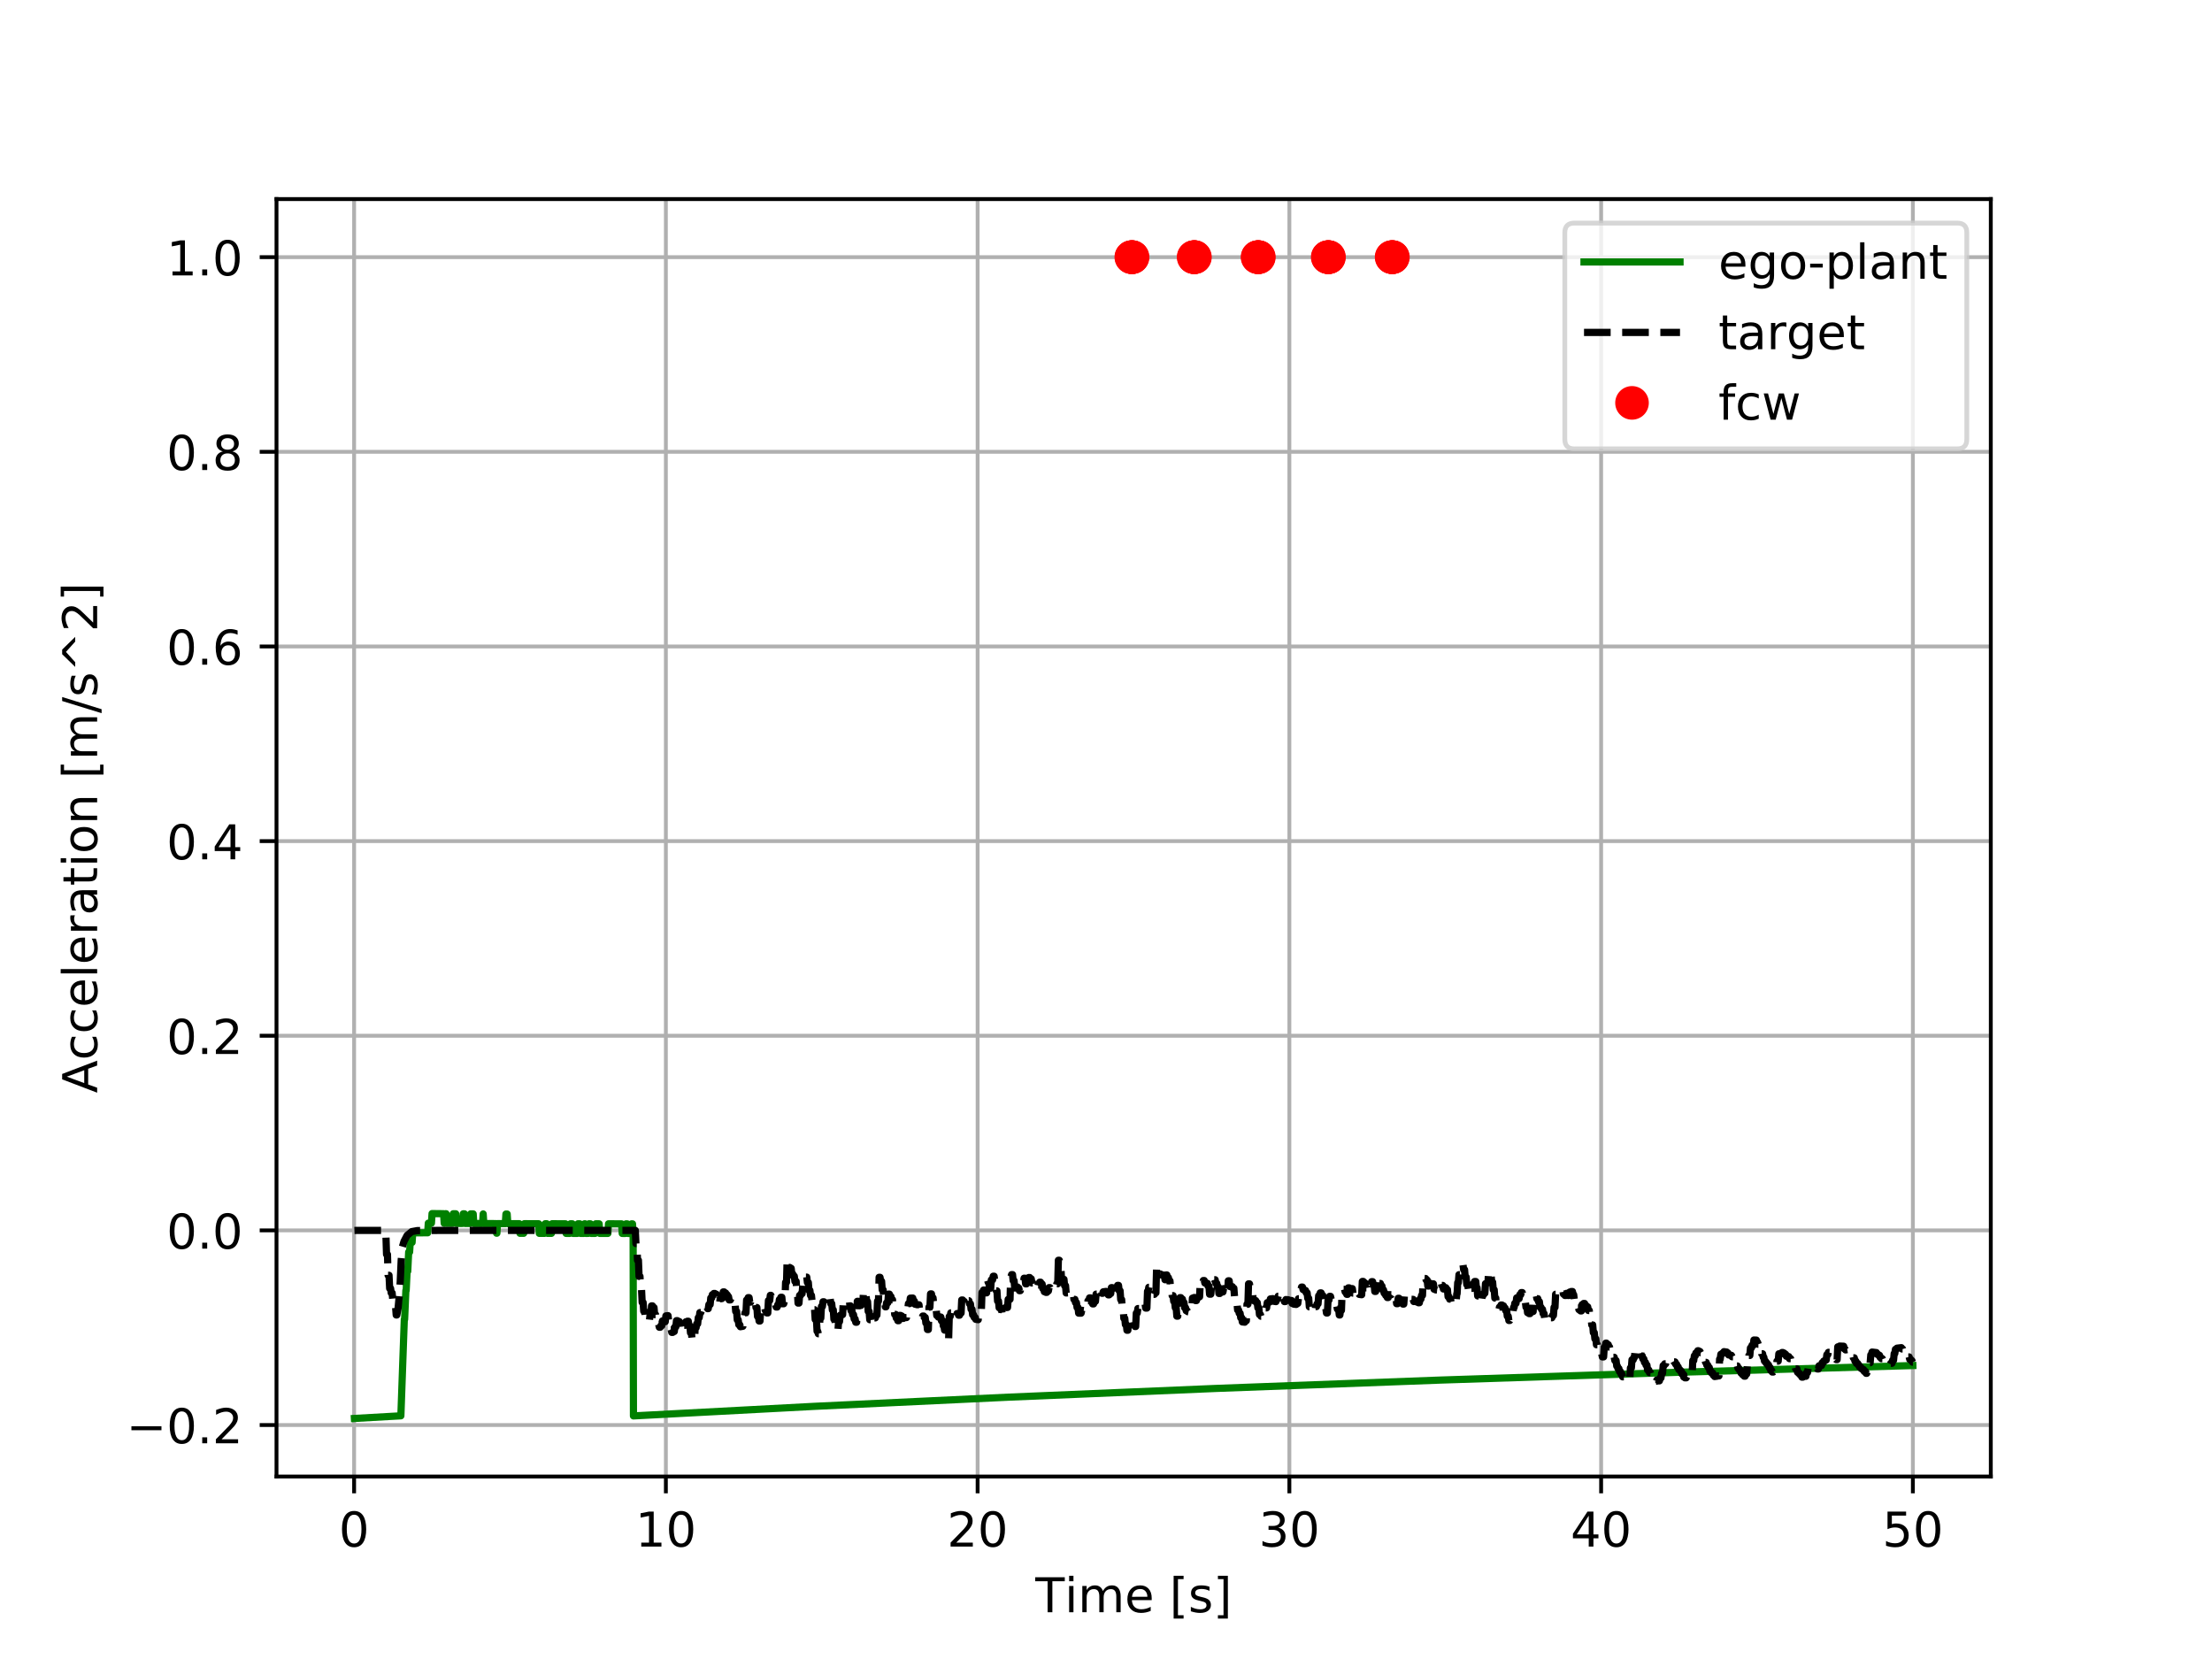 <?xml version="1.0" encoding="utf-8" standalone="no"?>
<!DOCTYPE svg PUBLIC "-//W3C//DTD SVG 1.1//EN"
  "http://www.w3.org/Graphics/SVG/1.1/DTD/svg11.dtd">
<!-- Created with matplotlib (http://matplotlib.org/) -->
<svg height="345.6pt" version="1.1" viewBox="0 0 460.8 345.6" width="460.8pt" xmlns="http://www.w3.org/2000/svg" xmlns:xlink="http://www.w3.org/1999/xlink">
 <defs>
  <style type="text/css">
*{stroke-linecap:butt;stroke-linejoin:round;}
  </style>
 </defs>
 <g id="figure_1">
  <g id="patch_1">
   <path d="M 0 345.6 
L 460.8 345.6 
L 460.8 0 
L 0 0 
z
" style="fill:#ffffff;"/>
  </g>
  <g id="axes_1">
   <g id="patch_2">
    <path d="M 57.6 307.584 
L 414.72 307.584 
L 414.72 41.472 
L 57.6 41.472 
z
" style="fill:#ffffff;"/>
   </g>
   <g id="matplotlib.axis_1">
    <g id="xtick_1">
     <g id="line2d_1">
      <path clip-path="url(#p72000233b5)" d="M 73.768 307.584 
L 73.768 41.472 
" style="fill:none;stroke:#b0b0b0;stroke-linecap:square;stroke-width:0.8;"/>
     </g>
     <g id="line2d_2">
      <defs>
       <path d="M 0 0 
L 0 3.5 
" id="md30ee3996d" style="stroke:#000000;stroke-width:0.8;"/>
      </defs>
      <g>
       <use style="stroke:#000000;stroke-width:0.8;" x="73.768" xlink:href="#md30ee3996d" y="307.584"/>
      </g>
     </g>
     <g id="text_1">
      <!-- 0 -->
      <defs>
       <path d="M 31.781 66.406 
Q 24.172 66.406 20.328 58.906 
Q 16.5 51.422 16.5 36.375 
Q 16.5 21.391 20.328 13.891 
Q 24.172 6.391 31.781 6.391 
Q 39.453 6.391 43.281 13.891 
Q 47.125 21.391 47.125 36.375 
Q 47.125 51.422 43.281 58.906 
Q 39.453 66.406 31.781 66.406 
z
M 31.781 74.219 
Q 44.047 74.219 50.516 64.516 
Q 56.984 54.828 56.984 36.375 
Q 56.984 17.969 50.516 8.266 
Q 44.047 -1.422 31.781 -1.422 
Q 19.531 -1.422 13.062 8.266 
Q 6.594 17.969 6.594 36.375 
Q 6.594 54.828 13.062 64.516 
Q 19.531 74.219 31.781 74.219 
z
" id="DejaVuSans-30"/>
      </defs>
      <g transform="translate(70.587 322.182)scale(0.1 -0.1)">
       <use xlink:href="#DejaVuSans-30"/>
      </g>
     </g>
    </g>
    <g id="xtick_2">
     <g id="line2d_3">
      <path clip-path="url(#p72000233b5)" d="M 138.712 307.584 
L 138.712 41.472 
" style="fill:none;stroke:#b0b0b0;stroke-linecap:square;stroke-width:0.8;"/>
     </g>
     <g id="line2d_4">
      <g>
       <use style="stroke:#000000;stroke-width:0.8;" x="138.712" xlink:href="#md30ee3996d" y="307.584"/>
      </g>
     </g>
     <g id="text_2">
      <!-- 10 -->
      <defs>
       <path d="M 12.406 8.297 
L 28.516 8.297 
L 28.516 63.922 
L 10.984 60.406 
L 10.984 69.391 
L 28.422 72.906 
L 38.281 72.906 
L 38.281 8.297 
L 54.391 8.297 
L 54.391 0 
L 12.406 0 
z
" id="DejaVuSans-31"/>
      </defs>
      <g transform="translate(132.349 322.182)scale(0.1 -0.1)">
       <use xlink:href="#DejaVuSans-31"/>
       <use x="63.623" xlink:href="#DejaVuSans-30"/>
      </g>
     </g>
    </g>
    <g id="xtick_3">
     <g id="line2d_5">
      <path clip-path="url(#p72000233b5)" d="M 203.656 307.584 
L 203.656 41.472 
" style="fill:none;stroke:#b0b0b0;stroke-linecap:square;stroke-width:0.8;"/>
     </g>
     <g id="line2d_6">
      <g>
       <use style="stroke:#000000;stroke-width:0.8;" x="203.656" xlink:href="#md30ee3996d" y="307.584"/>
      </g>
     </g>
     <g id="text_3">
      <!-- 20 -->
      <defs>
       <path d="M 19.188 8.297 
L 53.609 8.297 
L 53.609 0 
L 7.328 0 
L 7.328 8.297 
Q 12.938 14.109 22.625 23.891 
Q 32.328 33.688 34.812 36.531 
Q 39.547 41.844 41.422 45.531 
Q 43.312 49.219 43.312 52.781 
Q 43.312 58.594 39.234 62.25 
Q 35.156 65.922 28.609 65.922 
Q 23.969 65.922 18.812 64.312 
Q 13.672 62.703 7.812 59.422 
L 7.812 69.391 
Q 13.766 71.781 18.938 73 
Q 24.125 74.219 28.422 74.219 
Q 39.75 74.219 46.484 68.547 
Q 53.219 62.891 53.219 53.422 
Q 53.219 48.922 51.531 44.891 
Q 49.859 40.875 45.406 35.406 
Q 44.188 33.984 37.641 27.219 
Q 31.109 20.453 19.188 8.297 
z
" id="DejaVuSans-32"/>
      </defs>
      <g transform="translate(197.293 322.182)scale(0.1 -0.1)">
       <use xlink:href="#DejaVuSans-32"/>
       <use x="63.623" xlink:href="#DejaVuSans-30"/>
      </g>
     </g>
    </g>
    <g id="xtick_4">
     <g id="line2d_7">
      <path clip-path="url(#p72000233b5)" d="M 268.599 307.584 
L 268.599 41.472 
" style="fill:none;stroke:#b0b0b0;stroke-linecap:square;stroke-width:0.8;"/>
     </g>
     <g id="line2d_8">
      <g>
       <use style="stroke:#000000;stroke-width:0.8;" x="268.599" xlink:href="#md30ee3996d" y="307.584"/>
      </g>
     </g>
     <g id="text_4">
      <!-- 30 -->
      <defs>
       <path d="M 40.578 39.312 
Q 47.656 37.797 51.625 33 
Q 55.609 28.219 55.609 21.188 
Q 55.609 10.406 48.188 4.484 
Q 40.766 -1.422 27.094 -1.422 
Q 22.516 -1.422 17.656 -0.516 
Q 12.797 0.391 7.625 2.203 
L 7.625 11.719 
Q 11.719 9.328 16.594 8.109 
Q 21.484 6.891 26.812 6.891 
Q 36.078 6.891 40.938 10.547 
Q 45.797 14.203 45.797 21.188 
Q 45.797 27.641 41.281 31.266 
Q 36.766 34.906 28.719 34.906 
L 20.219 34.906 
L 20.219 43.016 
L 29.109 43.016 
Q 36.375 43.016 40.234 45.922 
Q 44.094 48.828 44.094 54.297 
Q 44.094 59.906 40.109 62.906 
Q 36.141 65.922 28.719 65.922 
Q 24.656 65.922 20.016 65.031 
Q 15.375 64.156 9.812 62.312 
L 9.812 71.094 
Q 15.438 72.656 20.344 73.438 
Q 25.25 74.219 29.594 74.219 
Q 40.828 74.219 47.359 69.109 
Q 53.906 64.016 53.906 55.328 
Q 53.906 49.266 50.438 45.094 
Q 46.969 40.922 40.578 39.312 
z
" id="DejaVuSans-33"/>
      </defs>
      <g transform="translate(262.237 322.182)scale(0.1 -0.1)">
       <use xlink:href="#DejaVuSans-33"/>
       <use x="63.623" xlink:href="#DejaVuSans-30"/>
      </g>
     </g>
    </g>
    <g id="xtick_5">
     <g id="line2d_9">
      <path clip-path="url(#p72000233b5)" d="M 333.543 307.584 
L 333.543 41.472 
" style="fill:none;stroke:#b0b0b0;stroke-linecap:square;stroke-width:0.8;"/>
     </g>
     <g id="line2d_10">
      <g>
       <use style="stroke:#000000;stroke-width:0.8;" x="333.543" xlink:href="#md30ee3996d" y="307.584"/>
      </g>
     </g>
     <g id="text_5">
      <!-- 40 -->
      <defs>
       <path d="M 37.797 64.312 
L 12.891 25.391 
L 37.797 25.391 
z
M 35.203 72.906 
L 47.609 72.906 
L 47.609 25.391 
L 58.016 25.391 
L 58.016 17.188 
L 47.609 17.188 
L 47.609 0 
L 37.797 0 
L 37.797 17.188 
L 4.891 17.188 
L 4.891 26.703 
z
" id="DejaVuSans-34"/>
      </defs>
      <g transform="translate(327.181 322.182)scale(0.1 -0.1)">
       <use xlink:href="#DejaVuSans-34"/>
       <use x="63.623" xlink:href="#DejaVuSans-30"/>
      </g>
     </g>
    </g>
    <g id="xtick_6">
     <g id="line2d_11">
      <path clip-path="url(#p72000233b5)" d="M 398.487 307.584 
L 398.487 41.472 
" style="fill:none;stroke:#b0b0b0;stroke-linecap:square;stroke-width:0.8;"/>
     </g>
     <g id="line2d_12">
      <g>
       <use style="stroke:#000000;stroke-width:0.8;" x="398.487" xlink:href="#md30ee3996d" y="307.584"/>
      </g>
     </g>
     <g id="text_6">
      <!-- 50 -->
      <defs>
       <path d="M 10.797 72.906 
L 49.516 72.906 
L 49.516 64.594 
L 19.828 64.594 
L 19.828 46.734 
Q 21.969 47.469 24.109 47.828 
Q 26.266 48.188 28.422 48.188 
Q 40.625 48.188 47.75 41.5 
Q 54.891 34.812 54.891 23.391 
Q 54.891 11.625 47.562 5.094 
Q 40.234 -1.422 26.906 -1.422 
Q 22.312 -1.422 17.547 -0.641 
Q 12.797 0.141 7.719 1.703 
L 7.719 11.625 
Q 12.109 9.234 16.797 8.062 
Q 21.484 6.891 26.703 6.891 
Q 35.156 6.891 40.078 11.328 
Q 45.016 15.766 45.016 23.391 
Q 45.016 31 40.078 35.438 
Q 35.156 39.891 26.703 39.891 
Q 22.75 39.891 18.812 39.016 
Q 14.891 38.141 10.797 36.281 
z
" id="DejaVuSans-35"/>
      </defs>
      <g transform="translate(392.125 322.182)scale(0.1 -0.1)">
       <use xlink:href="#DejaVuSans-35"/>
       <use x="63.623" xlink:href="#DejaVuSans-30"/>
      </g>
     </g>
    </g>
    <g id="text_7">
     <!-- Time [s] -->
     <defs>
      <path d="M -0.297 72.906 
L 61.375 72.906 
L 61.375 64.594 
L 35.5 64.594 
L 35.5 0 
L 25.594 0 
L 25.594 64.594 
L -0.297 64.594 
z
" id="DejaVuSans-54"/>
      <path d="M 9.422 54.688 
L 18.406 54.688 
L 18.406 0 
L 9.422 0 
z
M 9.422 75.984 
L 18.406 75.984 
L 18.406 64.594 
L 9.422 64.594 
z
" id="DejaVuSans-69"/>
      <path d="M 52 44.188 
Q 55.375 50.25 60.062 53.125 
Q 64.75 56 71.094 56 
Q 79.641 56 84.281 50.016 
Q 88.922 44.047 88.922 33.016 
L 88.922 0 
L 79.891 0 
L 79.891 32.719 
Q 79.891 40.578 77.094 44.375 
Q 74.312 48.188 68.609 48.188 
Q 61.625 48.188 57.562 43.547 
Q 53.516 38.922 53.516 30.906 
L 53.516 0 
L 44.484 0 
L 44.484 32.719 
Q 44.484 40.625 41.703 44.406 
Q 38.922 48.188 33.109 48.188 
Q 26.219 48.188 22.156 43.531 
Q 18.109 38.875 18.109 30.906 
L 18.109 0 
L 9.078 0 
L 9.078 54.688 
L 18.109 54.688 
L 18.109 46.188 
Q 21.188 51.219 25.484 53.609 
Q 29.781 56 35.688 56 
Q 41.656 56 45.828 52.969 
Q 50 49.953 52 44.188 
z
" id="DejaVuSans-6d"/>
      <path d="M 56.203 29.594 
L 56.203 25.203 
L 14.891 25.203 
Q 15.484 15.922 20.484 11.062 
Q 25.484 6.203 34.422 6.203 
Q 39.594 6.203 44.453 7.469 
Q 49.312 8.734 54.109 11.281 
L 54.109 2.781 
Q 49.266 0.734 44.188 -0.344 
Q 39.109 -1.422 33.891 -1.422 
Q 20.797 -1.422 13.156 6.188 
Q 5.516 13.812 5.516 26.812 
Q 5.516 40.234 12.766 48.109 
Q 20.016 56 32.328 56 
Q 43.359 56 49.781 48.891 
Q 56.203 41.797 56.203 29.594 
z
M 47.219 32.234 
Q 47.125 39.594 43.094 43.984 
Q 39.062 48.391 32.422 48.391 
Q 24.906 48.391 20.391 44.141 
Q 15.875 39.891 15.188 32.172 
z
" id="DejaVuSans-65"/>
      <path id="DejaVuSans-20"/>
      <path d="M 8.594 75.984 
L 29.297 75.984 
L 29.297 69 
L 17.578 69 
L 17.578 -6.203 
L 29.297 -6.203 
L 29.297 -13.188 
L 8.594 -13.188 
z
" id="DejaVuSans-5b"/>
      <path d="M 44.281 53.078 
L 44.281 44.578 
Q 40.484 46.531 36.375 47.5 
Q 32.281 48.484 27.875 48.484 
Q 21.188 48.484 17.844 46.438 
Q 14.5 44.391 14.5 40.281 
Q 14.5 37.156 16.891 35.375 
Q 19.281 33.594 26.516 31.984 
L 29.594 31.297 
Q 39.156 29.25 43.188 25.516 
Q 47.219 21.781 47.219 15.094 
Q 47.219 7.469 41.188 3.016 
Q 35.156 -1.422 24.609 -1.422 
Q 20.219 -1.422 15.453 -0.562 
Q 10.688 0.297 5.422 2 
L 5.422 11.281 
Q 10.406 8.688 15.234 7.391 
Q 20.062 6.109 24.812 6.109 
Q 31.156 6.109 34.562 8.281 
Q 37.984 10.453 37.984 14.406 
Q 37.984 18.062 35.516 20.016 
Q 33.062 21.969 24.703 23.781 
L 21.578 24.516 
Q 13.234 26.266 9.516 29.906 
Q 5.812 33.547 5.812 39.891 
Q 5.812 47.609 11.281 51.797 
Q 16.75 56 26.812 56 
Q 31.781 56 36.172 55.266 
Q 40.578 54.547 44.281 53.078 
z
" id="DejaVuSans-73"/>
      <path d="M 30.422 75.984 
L 30.422 -13.188 
L 9.719 -13.188 
L 9.719 -6.203 
L 21.391 -6.203 
L 21.391 69 
L 9.719 69 
L 9.719 75.984 
z
" id="DejaVuSans-5d"/>
     </defs>
     <g transform="translate(215.677 335.861)scale(0.1 -0.1)">
      <use xlink:href="#DejaVuSans-54"/>
      <use x="61.037" xlink:href="#DejaVuSans-69"/>
      <use x="88.82" xlink:href="#DejaVuSans-6d"/>
      <use x="186.232" xlink:href="#DejaVuSans-65"/>
      <use x="247.756" xlink:href="#DejaVuSans-20"/>
      <use x="279.543" xlink:href="#DejaVuSans-5b"/>
      <use x="318.557" xlink:href="#DejaVuSans-73"/>
      <use x="370.656" xlink:href="#DejaVuSans-5d"/>
     </g>
    </g>
   </g>
   <g id="matplotlib.axis_2">
    <g id="ytick_1">
     <g id="line2d_13">
      <path clip-path="url(#p72000233b5)" d="M 57.6 296.863 
L 414.72 296.863 
" style="fill:none;stroke:#b0b0b0;stroke-linecap:square;stroke-width:0.8;"/>
     </g>
     <g id="line2d_14">
      <defs>
       <path d="M 0 0 
L -3.5 0 
" id="mf29bec5906" style="stroke:#000000;stroke-width:0.8;"/>
      </defs>
      <g>
       <use style="stroke:#000000;stroke-width:0.8;" x="57.6" xlink:href="#mf29bec5906" y="296.863"/>
      </g>
     </g>
     <g id="text_8">
      <!-- −0.2 -->
      <defs>
       <path d="M 10.594 35.5 
L 73.188 35.5 
L 73.188 27.203 
L 10.594 27.203 
z
" id="DejaVuSans-2212"/>
       <path d="M 10.688 12.406 
L 21 12.406 
L 21 0 
L 10.688 0 
z
" id="DejaVuSans-2e"/>
      </defs>
      <g transform="translate(26.317 300.662)scale(0.1 -0.1)">
       <use xlink:href="#DejaVuSans-2212"/>
       <use x="83.789" xlink:href="#DejaVuSans-30"/>
       <use x="147.412" xlink:href="#DejaVuSans-2e"/>
       <use x="179.199" xlink:href="#DejaVuSans-32"/>
      </g>
     </g>
    </g>
    <g id="ytick_2">
     <g id="line2d_15">
      <path clip-path="url(#p72000233b5)" d="M 57.6 256.314 
L 414.72 256.314 
" style="fill:none;stroke:#b0b0b0;stroke-linecap:square;stroke-width:0.8;"/>
     </g>
     <g id="line2d_16">
      <g>
       <use style="stroke:#000000;stroke-width:0.8;" x="57.6" xlink:href="#mf29bec5906" y="256.314"/>
      </g>
     </g>
     <g id="text_9">
      <!-- 0.0 -->
      <g transform="translate(34.697 260.113)scale(0.1 -0.1)">
       <use xlink:href="#DejaVuSans-30"/>
       <use x="63.623" xlink:href="#DejaVuSans-2e"/>
       <use x="95.41" xlink:href="#DejaVuSans-30"/>
      </g>
     </g>
    </g>
    <g id="ytick_3">
     <g id="line2d_17">
      <path clip-path="url(#p72000233b5)" d="M 57.6 215.765 
L 414.72 215.765 
" style="fill:none;stroke:#b0b0b0;stroke-linecap:square;stroke-width:0.8;"/>
     </g>
     <g id="line2d_18">
      <g>
       <use style="stroke:#000000;stroke-width:0.8;" x="57.6" xlink:href="#mf29bec5906" y="215.765"/>
      </g>
     </g>
     <g id="text_10">
      <!-- 0.2 -->
      <g transform="translate(34.697 219.564)scale(0.1 -0.1)">
       <use xlink:href="#DejaVuSans-30"/>
       <use x="63.623" xlink:href="#DejaVuSans-2e"/>
       <use x="95.41" xlink:href="#DejaVuSans-32"/>
      </g>
     </g>
    </g>
    <g id="ytick_4">
     <g id="line2d_19">
      <path clip-path="url(#p72000233b5)" d="M 57.6 175.216 
L 414.72 175.216 
" style="fill:none;stroke:#b0b0b0;stroke-linecap:square;stroke-width:0.8;"/>
     </g>
     <g id="line2d_20">
      <g>
       <use style="stroke:#000000;stroke-width:0.8;" x="57.6" xlink:href="#mf29bec5906" y="175.216"/>
      </g>
     </g>
     <g id="text_11">
      <!-- 0.4 -->
      <g transform="translate(34.697 179.015)scale(0.1 -0.1)">
       <use xlink:href="#DejaVuSans-30"/>
       <use x="63.623" xlink:href="#DejaVuSans-2e"/>
       <use x="95.41" xlink:href="#DejaVuSans-34"/>
      </g>
     </g>
    </g>
    <g id="ytick_5">
     <g id="line2d_21">
      <path clip-path="url(#p72000233b5)" d="M 57.6 134.666 
L 414.72 134.666 
" style="fill:none;stroke:#b0b0b0;stroke-linecap:square;stroke-width:0.8;"/>
     </g>
     <g id="line2d_22">
      <g>
       <use style="stroke:#000000;stroke-width:0.8;" x="57.6" xlink:href="#mf29bec5906" y="134.666"/>
      </g>
     </g>
     <g id="text_12">
      <!-- 0.6 -->
      <defs>
       <path d="M 33.016 40.375 
Q 26.375 40.375 22.484 35.828 
Q 18.609 31.297 18.609 23.391 
Q 18.609 15.531 22.484 10.953 
Q 26.375 6.391 33.016 6.391 
Q 39.656 6.391 43.531 10.953 
Q 47.406 15.531 47.406 23.391 
Q 47.406 31.297 43.531 35.828 
Q 39.656 40.375 33.016 40.375 
z
M 52.594 71.297 
L 52.594 62.312 
Q 48.875 64.062 45.094 64.984 
Q 41.312 65.922 37.594 65.922 
Q 27.828 65.922 22.672 59.328 
Q 17.531 52.734 16.797 39.406 
Q 19.672 43.656 24.016 45.922 
Q 28.375 48.188 33.594 48.188 
Q 44.578 48.188 50.953 41.516 
Q 57.328 34.859 57.328 23.391 
Q 57.328 12.156 50.688 5.359 
Q 44.047 -1.422 33.016 -1.422 
Q 20.359 -1.422 13.672 8.266 
Q 6.984 17.969 6.984 36.375 
Q 6.984 53.656 15.188 63.938 
Q 23.391 74.219 37.203 74.219 
Q 40.922 74.219 44.703 73.484 
Q 48.484 72.75 52.594 71.297 
z
" id="DejaVuSans-36"/>
      </defs>
      <g transform="translate(34.697 138.466)scale(0.1 -0.1)">
       <use xlink:href="#DejaVuSans-30"/>
       <use x="63.623" xlink:href="#DejaVuSans-2e"/>
       <use x="95.41" xlink:href="#DejaVuSans-36"/>
      </g>
     </g>
    </g>
    <g id="ytick_6">
     <g id="line2d_23">
      <path clip-path="url(#p72000233b5)" d="M 57.6 94.117 
L 414.72 94.117 
" style="fill:none;stroke:#b0b0b0;stroke-linecap:square;stroke-width:0.8;"/>
     </g>
     <g id="line2d_24">
      <g>
       <use style="stroke:#000000;stroke-width:0.8;" x="57.6" xlink:href="#mf29bec5906" y="94.117"/>
      </g>
     </g>
     <g id="text_13">
      <!-- 0.8 -->
      <defs>
       <path d="M 31.781 34.625 
Q 24.75 34.625 20.719 30.859 
Q 16.703 27.094 16.703 20.516 
Q 16.703 13.922 20.719 10.156 
Q 24.75 6.391 31.781 6.391 
Q 38.812 6.391 42.859 10.172 
Q 46.922 13.969 46.922 20.516 
Q 46.922 27.094 42.891 30.859 
Q 38.875 34.625 31.781 34.625 
z
M 21.922 38.812 
Q 15.578 40.375 12.031 44.719 
Q 8.5 49.078 8.5 55.328 
Q 8.5 64.062 14.719 69.141 
Q 20.953 74.219 31.781 74.219 
Q 42.672 74.219 48.875 69.141 
Q 55.078 64.062 55.078 55.328 
Q 55.078 49.078 51.531 44.719 
Q 48 40.375 41.703 38.812 
Q 48.828 37.156 52.797 32.312 
Q 56.781 27.484 56.781 20.516 
Q 56.781 9.906 50.312 4.234 
Q 43.844 -1.422 31.781 -1.422 
Q 19.734 -1.422 13.25 4.234 
Q 6.781 9.906 6.781 20.516 
Q 6.781 27.484 10.781 32.312 
Q 14.797 37.156 21.922 38.812 
z
M 18.312 54.391 
Q 18.312 48.734 21.844 45.562 
Q 25.391 42.391 31.781 42.391 
Q 38.141 42.391 41.719 45.562 
Q 45.312 48.734 45.312 54.391 
Q 45.312 60.062 41.719 63.234 
Q 38.141 66.406 31.781 66.406 
Q 25.391 66.406 21.844 63.234 
Q 18.312 60.062 18.312 54.391 
z
" id="DejaVuSans-38"/>
      </defs>
      <g transform="translate(34.697 97.916)scale(0.1 -0.1)">
       <use xlink:href="#DejaVuSans-30"/>
       <use x="63.623" xlink:href="#DejaVuSans-2e"/>
       <use x="95.41" xlink:href="#DejaVuSans-38"/>
      </g>
     </g>
    </g>
    <g id="ytick_7">
     <g id="line2d_25">
      <path clip-path="url(#p72000233b5)" d="M 57.6 53.568 
L 414.72 53.568 
" style="fill:none;stroke:#b0b0b0;stroke-linecap:square;stroke-width:0.8;"/>
     </g>
     <g id="line2d_26">
      <g>
       <use style="stroke:#000000;stroke-width:0.8;" x="57.6" xlink:href="#mf29bec5906" y="53.568"/>
      </g>
     </g>
     <g id="text_14">
      <!-- 1.0 -->
      <g transform="translate(34.697 57.367)scale(0.1 -0.1)">
       <use xlink:href="#DejaVuSans-31"/>
       <use x="63.623" xlink:href="#DejaVuSans-2e"/>
       <use x="95.41" xlink:href="#DejaVuSans-30"/>
      </g>
     </g>
    </g>
    <g id="text_15">
     <!-- Acceleration [m/s^2] -->
     <defs>
      <path d="M 34.188 63.188 
L 20.797 26.906 
L 47.609 26.906 
z
M 28.609 72.906 
L 39.797 72.906 
L 67.578 0 
L 57.328 0 
L 50.688 18.703 
L 17.828 18.703 
L 11.188 0 
L 0.781 0 
z
" id="DejaVuSans-41"/>
      <path d="M 48.781 52.594 
L 48.781 44.188 
Q 44.969 46.297 41.141 47.344 
Q 37.312 48.391 33.406 48.391 
Q 24.656 48.391 19.812 42.844 
Q 14.984 37.312 14.984 27.297 
Q 14.984 17.281 19.812 11.734 
Q 24.656 6.203 33.406 6.203 
Q 37.312 6.203 41.141 7.25 
Q 44.969 8.297 48.781 10.406 
L 48.781 2.094 
Q 45.016 0.344 40.984 -0.531 
Q 36.969 -1.422 32.422 -1.422 
Q 20.062 -1.422 12.781 6.344 
Q 5.516 14.109 5.516 27.297 
Q 5.516 40.672 12.859 48.328 
Q 20.219 56 33.016 56 
Q 37.156 56 41.109 55.141 
Q 45.062 54.297 48.781 52.594 
z
" id="DejaVuSans-63"/>
      <path d="M 9.422 75.984 
L 18.406 75.984 
L 18.406 0 
L 9.422 0 
z
" id="DejaVuSans-6c"/>
      <path d="M 41.109 46.297 
Q 39.594 47.172 37.812 47.578 
Q 36.031 48 33.891 48 
Q 26.266 48 22.188 43.047 
Q 18.109 38.094 18.109 28.812 
L 18.109 0 
L 9.078 0 
L 9.078 54.688 
L 18.109 54.688 
L 18.109 46.188 
Q 20.953 51.172 25.484 53.578 
Q 30.031 56 36.531 56 
Q 37.453 56 38.578 55.875 
Q 39.703 55.766 41.062 55.516 
z
" id="DejaVuSans-72"/>
      <path d="M 34.281 27.484 
Q 23.391 27.484 19.188 25 
Q 14.984 22.516 14.984 16.5 
Q 14.984 11.719 18.141 8.906 
Q 21.297 6.109 26.703 6.109 
Q 34.188 6.109 38.703 11.406 
Q 43.219 16.703 43.219 25.484 
L 43.219 27.484 
z
M 52.203 31.203 
L 52.203 0 
L 43.219 0 
L 43.219 8.297 
Q 40.141 3.328 35.547 0.953 
Q 30.953 -1.422 24.312 -1.422 
Q 15.922 -1.422 10.953 3.297 
Q 6 8.016 6 15.922 
Q 6 25.141 12.172 29.828 
Q 18.359 34.516 30.609 34.516 
L 43.219 34.516 
L 43.219 35.406 
Q 43.219 41.609 39.141 45 
Q 35.062 48.391 27.688 48.391 
Q 23 48.391 18.547 47.266 
Q 14.109 46.141 10.016 43.891 
L 10.016 52.203 
Q 14.938 54.109 19.578 55.047 
Q 24.219 56 28.609 56 
Q 40.484 56 46.344 49.844 
Q 52.203 43.703 52.203 31.203 
z
" id="DejaVuSans-61"/>
      <path d="M 18.312 70.219 
L 18.312 54.688 
L 36.812 54.688 
L 36.812 47.703 
L 18.312 47.703 
L 18.312 18.016 
Q 18.312 11.328 20.141 9.422 
Q 21.969 7.516 27.594 7.516 
L 36.812 7.516 
L 36.812 0 
L 27.594 0 
Q 17.188 0 13.234 3.875 
Q 9.281 7.766 9.281 18.016 
L 9.281 47.703 
L 2.688 47.703 
L 2.688 54.688 
L 9.281 54.688 
L 9.281 70.219 
z
" id="DejaVuSans-74"/>
      <path d="M 30.609 48.391 
Q 23.391 48.391 19.188 42.75 
Q 14.984 37.109 14.984 27.297 
Q 14.984 17.484 19.156 11.844 
Q 23.344 6.203 30.609 6.203 
Q 37.797 6.203 41.984 11.859 
Q 46.188 17.531 46.188 27.297 
Q 46.188 37.016 41.984 42.703 
Q 37.797 48.391 30.609 48.391 
z
M 30.609 56 
Q 42.328 56 49.016 48.375 
Q 55.719 40.766 55.719 27.297 
Q 55.719 13.875 49.016 6.219 
Q 42.328 -1.422 30.609 -1.422 
Q 18.844 -1.422 12.172 6.219 
Q 5.516 13.875 5.516 27.297 
Q 5.516 40.766 12.172 48.375 
Q 18.844 56 30.609 56 
z
" id="DejaVuSans-6f"/>
      <path d="M 54.891 33.016 
L 54.891 0 
L 45.906 0 
L 45.906 32.719 
Q 45.906 40.484 42.875 44.328 
Q 39.844 48.188 33.797 48.188 
Q 26.516 48.188 22.312 43.547 
Q 18.109 38.922 18.109 30.906 
L 18.109 0 
L 9.078 0 
L 9.078 54.688 
L 18.109 54.688 
L 18.109 46.188 
Q 21.344 51.125 25.703 53.562 
Q 30.078 56 35.797 56 
Q 45.219 56 50.047 50.172 
Q 54.891 44.344 54.891 33.016 
z
" id="DejaVuSans-6e"/>
      <path d="M 25.391 72.906 
L 33.688 72.906 
L 8.297 -9.281 
L 0 -9.281 
z
" id="DejaVuSans-2f"/>
      <path d="M 46.688 72.906 
L 73.188 45.703 
L 63.375 45.703 
L 41.891 64.984 
L 20.406 45.703 
L 10.594 45.703 
L 37.109 72.906 
z
" id="DejaVuSans-5e"/>
     </defs>
     <g transform="translate(20.238 227.706)rotate(-90)scale(0.1 -0.1)">
      <use xlink:href="#DejaVuSans-41"/>
      <use x="68.393" xlink:href="#DejaVuSans-63"/>
      <use x="123.373" xlink:href="#DejaVuSans-63"/>
      <use x="178.354" xlink:href="#DejaVuSans-65"/>
      <use x="239.877" xlink:href="#DejaVuSans-6c"/>
      <use x="267.66" xlink:href="#DejaVuSans-65"/>
      <use x="329.184" xlink:href="#DejaVuSans-72"/>
      <use x="370.297" xlink:href="#DejaVuSans-61"/>
      <use x="431.576" xlink:href="#DejaVuSans-74"/>
      <use x="470.785" xlink:href="#DejaVuSans-69"/>
      <use x="498.568" xlink:href="#DejaVuSans-6f"/>
      <use x="559.75" xlink:href="#DejaVuSans-6e"/>
      <use x="623.129" xlink:href="#DejaVuSans-20"/>
      <use x="654.916" xlink:href="#DejaVuSans-5b"/>
      <use x="693.93" xlink:href="#DejaVuSans-6d"/>
      <use x="791.342" xlink:href="#DejaVuSans-2f"/>
      <use x="825.033" xlink:href="#DejaVuSans-73"/>
      <use x="877.133" xlink:href="#DejaVuSans-5e"/>
      <use x="960.922" xlink:href="#DejaVuSans-32"/>
      <use x="1024.545" xlink:href="#DejaVuSans-5d"/>
     </g>
    </g>
   </g>
   <g id="line2d_27">
    <path clip-path="url(#p72000233b5)" d="M 73.833 295.488 
L 83.509 294.941 
L 84.224 274.856 
L 84.289 274.854 
L 84.548 268.842 
L 84.613 268.84 
L 84.808 264.833 
L 84.938 264.831 
L 85.133 260.825 
L 85.328 260.822 
L 85.458 258.82 
L 85.847 258.817 
L 85.977 256.815 
L 89.095 256.811 
L 89.224 254.81 
L 89.874 254.813 
L 90.004 252.812 
L 92.407 252.838 
L 92.537 254.84 
L 92.666 254.84 
L 92.796 252.841 
L 92.926 252.842 
L 93.056 254.843 
L 94.29 254.849 
L 94.42 252.85 
L 94.939 252.855 
L 95.069 254.856 
L 96.368 254.862 
L 96.498 252.863 
L 96.758 252.866 
L 96.888 254.866 
L 97.927 254.871 
L 98.057 252.872 
L 98.576 252.878 
L 98.706 254.878 
L 100.525 254.886 
L 100.655 252.887 
L 100.784 254.888 
L 103.317 254.899 
L 103.447 256.898 
L 103.512 256.898 
L 103.642 254.899 
L 105.266 254.906 
L 105.395 252.908 
L 105.655 252.91 
L 105.785 254.91 
L 108.188 254.92 
L 108.318 256.919 
L 109.097 256.917 
L 109.227 254.919 
L 112.215 254.931 
L 112.344 256.93 
L 113.449 256.928 
L 113.578 254.93 
L 113.903 254.931 
L 114.033 256.929 
L 114.877 256.928 
L 115.007 254.93 
L 117.8 254.941 
L 117.93 256.939 
L 118.709 256.938 
L 118.839 254.94 
L 119.229 254.942 
L 119.358 256.94 
L 120.268 256.938 
L 120.398 254.94 
L 120.787 254.942 
L 120.917 256.94 
L 121.631 256.939 
L 121.761 254.941 
L 121.891 254.941 
L 122.021 256.939 
L 122.541 256.939 
L 122.671 254.941 
L 122.995 254.942 
L 123.125 256.94 
L 123.969 256.939 
L 124.099 254.941 
L 124.814 254.944 
L 124.944 256.942 
L 126.632 256.939 
L 126.762 254.941 
L 129.49 254.952 
L 129.62 256.95 
L 130.269 256.949 
L 130.399 254.951 
L 130.659 254.952 
L 130.789 256.95 
L 131.438 256.949 
L 131.568 254.951 
L 131.763 254.952 
L 131.893 256.95 
L 131.958 294.959 
L 132.022 294.955 
L 169.755 292.961 
L 210.15 291.051 
L 253.468 289.229 
L 299.967 287.497 
L 350.039 285.858 
L 398.487 284.465 
L 398.487 284.465 
" style="fill:none;stroke:#008000;stroke-linecap:square;stroke-width:1.5;"/>
   </g>
   <g id="line2d_28">
    <path clip-path="url(#p72000233b5)" d="M 73.833 256.332 
L 74.287 256.314 
L 80.002 256.314 
L 80.132 257.175 
L 80.392 257.175 
L 80.522 261.315 
L 80.717 261.315 
L 80.847 265.665 
L 81.041 265.665 
L 81.171 268.393 
L 81.366 268.393 
L 81.496 269.345 
L 81.691 269.345 
L 81.821 270.766 
L 82.016 270.766 
L 82.146 272.198 
L 82.405 272.198 
L 82.535 273.934 
L 82.665 273.934 
L 82.925 272.551 
L 83.185 269.758 
L 83.379 266.951 
L 83.574 262.524 
L 83.834 259.712 
L 84.159 258.6 
L 84.808 257.357 
L 85.782 256.565 
L 86.951 256.35 
L 92.017 256.314 
L 132.347 256.314 
L 132.477 259.057 
L 132.672 259.057 
L 132.802 262.538 
L 132.997 262.538 
L 133.127 265.897 
L 133.321 265.897 
L 133.451 268.636 
L 133.646 268.636 
L 133.776 271.325 
L 133.971 271.325 
L 134.101 273.15 
L 134.295 273.15 
L 134.425 274.437 
L 134.62 274.437 
L 134.75 275.142 
L 134.945 275.142 
L 135.075 275.268 
L 135.27 275.268 
L 135.4 274.04 
L 135.594 274.04 
L 135.724 272.038 
L 135.919 272.038 
L 136.049 272.39 
L 136.244 272.39 
L 136.374 273.858 
L 136.569 273.858 
L 136.698 275.28 
L 136.893 275.28 
L 137.023 275.919 
L 137.218 275.919 
L 137.348 276.49 
L 137.543 276.49 
L 137.673 276.166 
L 137.867 276.166 
L 137.997 275.166 
L 138.192 275.166 
L 138.322 275.34 
L 138.582 275.34 
L 138.712 274.125 
L 139.166 274.07 
L 139.296 275.272 
L 139.491 275.272 
L 139.621 276.998 
L 139.816 276.998 
L 139.946 277.563 
L 140.14 277.563 
L 140.27 277.382 
L 140.465 277.382 
L 140.595 276.408 
L 140.79 276.408 
L 140.92 275.119 
L 141.115 275.119 
L 141.244 275.298 
L 141.504 275.298 
L 141.634 276.577 
L 141.764 276.577 
L 141.894 277.287 
L 142.089 277.287 
L 142.219 276.651 
L 142.413 276.651 
L 142.543 276.09 
L 142.738 276.09 
L 142.868 275.356 
L 143.063 275.356 
L 143.193 275.235 
L 143.388 275.235 
L 143.518 276.179 
L 143.712 276.179 
L 143.842 277.646 
L 144.037 277.646 
L 144.167 278.997 
L 144.362 278.997 
L 144.492 279.234 
L 144.687 279.234 
L 144.816 276.582 
L 145.011 276.582 
L 145.141 275.774 
L 145.336 275.774 
L 145.466 274.486 
L 145.661 274.486 
L 145.791 273.434 
L 145.985 273.434 
L 146.115 273.042 
L 146.31 273.042 
L 146.44 272.316 
L 146.635 272.316 
L 146.765 271.875 
L 146.96 271.875 
L 147.089 272.332 
L 147.284 272.332 
L 147.414 272.617 
L 147.544 272.617 
L 147.674 271.763 
L 147.934 271.763 
L 148.064 270.386 
L 148.258 270.386 
L 148.388 269.71 
L 148.583 269.71 
L 148.713 269.447 
L 148.908 269.447 
L 149.038 269.61 
L 149.233 269.61 
L 149.362 270.591 
L 149.557 270.591 
L 149.687 271.635 
L 149.882 271.635 
L 150.012 270.549 
L 150.207 270.549 
L 150.337 270.417 
L 150.531 270.417 
L 150.661 269.128 
L 150.856 269.128 
L 150.986 269.366 
L 151.181 269.366 
L 151.311 269.744 
L 151.506 269.744 
L 151.636 270.122 
L 151.765 270.122 
L 151.895 270.8 
L 152.155 270.8 
L 152.285 270.461 
L 152.805 270.398 
L 152.934 271.522 
L 153.129 271.522 
L 153.259 273.196 
L 153.454 273.196 
L 153.584 274.946 
L 153.779 274.946 
L 153.909 275.967 
L 154.103 275.967 
L 154.233 276.38 
L 154.753 276.292 
L 154.883 274.206 
L 155.078 274.206 
L 155.207 273.468 
L 155.402 273.468 
L 155.532 270.808 
L 155.727 270.808 
L 155.857 270.322 
L 156.052 270.322 
L 156.182 271.251 
L 156.376 271.251 
L 156.506 270.729 
L 157.026 270.688 
L 157.156 270.94 
L 157.351 270.94 
L 157.48 272.374 
L 157.675 272.374 
L 157.805 274.24 
L 158 274.24 
L 158.13 275.188 
L 158.325 275.188 
L 158.455 272.973 
L 158.649 272.973 
L 158.779 272.216 
L 159.039 272.216 
L 159.169 272.452 
L 159.299 272.452 
L 159.429 272.979 
L 159.624 272.979 
L 159.754 273.51 
L 159.948 273.51 
L 160.078 270.924 
L 160.338 270.924 
L 160.468 269.842 
L 160.598 269.842 
L 160.728 270.237 
L 160.922 270.237 
L 161.052 270.663 
L 161.247 270.663 
L 161.377 271.821 
L 161.572 271.821 
L 161.702 272.282 
L 161.897 272.282 
L 162.027 271.789 
L 162.221 271.789 
L 162.351 270.724 
L 162.546 270.724 
L 162.676 270.245 
L 162.871 270.245 
L 163.001 271.597 
L 163.26 271.597 
L 163.39 271.143 
L 163.52 271.143 
L 163.65 267.132 
L 163.845 267.132 
L 163.975 262.334 
L 164.17 262.334 
L 164.3 264.028 
L 164.494 264.028 
L 164.624 264.214 
L 164.819 264.214 
L 164.949 265.386 
L 165.144 265.386 
L 165.274 265.854 
L 165.469 265.854 
L 165.598 266.94 
L 165.858 266.94 
L 165.988 269.125 
L 166.118 269.125 
L 166.248 271.459 
L 166.443 271.459 
L 166.573 269.855 
L 166.767 269.855 
L 166.897 269.483 
L 167.092 269.483 
L 167.222 267.797 
L 167.742 267.864 
L 167.871 266.05 
L 168.066 266.05 
L 168.196 267.171 
L 168.391 267.171 
L 168.521 268.814 
L 168.716 268.814 
L 168.846 269.861 
L 169.04 269.861 
L 169.17 271.112 
L 169.365 271.112 
L 169.495 272.831 
L 169.69 272.831 
L 169.82 274.873 
L 170.08 274.873 
L 170.209 277.315 
L 170.339 277.315 
L 170.469 277.842 
L 170.664 277.842 
L 170.794 274.594 
L 170.989 274.594 
L 171.119 272.17 
L 171.314 272.17 
L 171.443 271.186 
L 171.638 271.186 
L 171.768 271.607 
L 171.963 271.607 
L 172.093 271.116 
L 172.288 271.116 
L 172.418 271.382 
L 172.612 271.382 
L 172.742 270.511 
L 172.937 270.511 
L 173.067 271.571 
L 173.262 271.571 
L 173.392 272.879 
L 173.587 272.879 
L 173.716 274.821 
L 173.911 274.821 
L 174.041 276.074 
L 174.236 276.074 
L 174.366 277.191 
L 174.561 277.191 
L 174.691 275.316 
L 174.885 275.316 
L 175.015 274.001 
L 175.21 274.001 
L 175.34 273.865 
L 175.535 273.865 
L 175.665 271.187 
L 175.86 271.187 
L 175.989 270.962 
L 176.184 270.962 
L 176.314 272.124 
L 177.158 272.03 
L 177.288 273.039 
L 177.483 273.039 
L 177.613 273.87 
L 177.808 273.87 
L 177.938 274.762 
L 178.133 274.762 
L 178.263 275.448 
L 178.457 275.448 
L 178.587 271.089 
L 178.782 271.089 
L 178.912 271.237 
L 179.107 271.237 
L 179.237 271.946 
L 179.367 271.946 
L 179.496 271.254 
L 179.756 271.254 
L 179.886 268.907 
L 180.081 268.907 
L 180.211 269.608 
L 180.406 269.608 
L 180.536 271.145 
L 180.73 271.145 
L 180.86 273.187 
L 181.055 273.187 
L 181.185 274.918 
L 181.38 274.918 
L 181.51 275.823 
L 182.029 275.802 
L 182.159 274.538 
L 182.354 274.538 
L 182.484 273.956 
L 182.679 273.956 
L 182.809 271.038 
L 183.003 271.038 
L 183.133 266.088 
L 183.328 266.088 
L 183.458 266.912 
L 183.653 266.912 
L 183.783 268.704 
L 183.978 268.704 
L 184.107 270.317 
L 184.302 270.317 
L 184.432 272.238 
L 184.562 272.238 
L 184.692 271.391 
L 184.952 271.391 
L 185.082 269.588 
L 185.276 269.588 
L 185.406 270.089 
L 185.601 270.089 
L 185.731 270.763 
L 185.926 270.763 
L 186.056 272.156 
L 186.251 272.156 
L 186.381 273.814 
L 186.575 273.814 
L 186.705 274.557 
L 186.9 274.557 
L 187.03 275.124 
L 187.225 275.124 
L 187.355 274.027 
L 187.614 274.027 
L 187.744 274.151 
L 187.874 274.151 
L 188.004 274.65 
L 188.199 274.65 
L 188.329 274.49 
L 188.848 274.474 
L 188.978 272.661 
L 189.108 272.661 
L 189.238 271.566 
L 189.498 271.566 
L 189.628 270.427 
L 190.147 270.406 
L 190.277 271.04 
L 190.472 271.04 
L 190.602 271.695 
L 191.121 271.798 
L 191.446 271.808 
L 191.576 272.998 
L 191.771 272.998 
L 191.901 274.44 
L 192.096 274.44 
L 192.225 274.153 
L 192.42 274.153 
L 192.55 274.448 
L 192.745 274.448 
L 192.875 275.612 
L 193.07 275.612 
L 193.2 276.961 
L 193.394 276.961 
L 193.524 272.3 
L 193.719 272.3 
L 193.849 269.537 
L 194.044 269.537 
L 194.174 270.358 
L 194.369 270.358 
L 194.498 271.521 
L 194.693 271.521 
L 194.823 272.664 
L 195.018 272.664 
L 195.148 274.052 
L 195.343 274.052 
L 195.473 274.379 
L 195.992 274.359 
L 196.122 275.144 
L 196.382 275.144 
L 196.512 276.201 
L 196.642 276.201 
L 196.772 277.09 
L 196.966 277.09 
L 197.096 278.131 
L 197.291 278.131 
L 197.421 279.012 
L 197.616 279.012 
L 197.746 274.247 
L 197.941 274.247 
L 198.07 273.49 
L 198.265 273.49 
L 198.395 274.012 
L 198.59 274.012 
L 198.72 274.564 
L 198.915 274.564 
L 199.045 274.296 
L 199.239 274.296 
L 199.369 273.633 
L 199.564 273.633 
L 199.694 273.98 
L 199.889 273.98 
L 200.019 273.529 
L 200.214 273.529 
L 200.343 270.812 
L 200.538 270.812 
L 200.668 271.102 
L 200.863 271.102 
L 200.993 271.91 
L 201.188 271.91 
L 201.318 270.802 
L 201.512 270.802 
L 201.642 270.965 
L 201.837 270.965 
L 201.967 271.613 
L 202.162 271.613 
L 202.292 272.747 
L 202.487 272.747 
L 202.616 273.912 
L 202.811 273.912 
L 202.941 274.438 
L 203.136 274.438 
L 203.266 274.839 
L 203.785 274.914 
L 203.915 273.331 
L 204.11 273.331 
L 204.24 273.043 
L 204.435 273.043 
L 204.565 269.251 
L 204.76 269.251 
L 204.89 268.74 
L 205.084 268.74 
L 205.214 269.326 
L 205.539 269.326 
L 205.669 266.74 
L 205.734 266.74 
L 205.864 267.142 
L 205.994 267.142 
L 206.123 268.349 
L 206.383 268.349 
L 206.513 266.614 
L 206.773 266.614 
L 206.903 265.861 
L 207.098 265.861 
L 207.227 266.974 
L 207.422 266.974 
L 207.552 268.91 
L 207.682 268.91 
L 207.812 271.036 
L 208.007 271.036 
L 208.137 272.426 
L 208.396 272.426 
L 208.526 272.819 
L 208.656 272.819 
L 208.786 273.786 
L 208.981 273.786 
L 209.111 274.208 
L 209.306 274.208 
L 209.436 272.396 
L 209.89 272.369 
L 210.02 270.676 
L 210.41 270.676 
L 210.54 265.96 
L 210.605 265.96 
L 210.734 265.526 
L 210.929 265.526 
L 211.059 266.792 
L 211.254 266.792 
L 211.384 268.31 
L 211.644 268.31 
L 211.774 268.111 
L 211.968 268.111 
L 212.098 268.335 
L 212.228 268.335 
L 212.358 268.869 
L 212.553 268.869 
L 212.683 268.001 
L 212.878 268.001 
L 213.007 267.089 
L 213.202 267.089 
L 213.332 266.276 
L 213.527 266.276 
L 213.657 267.45 
L 213.852 267.45 
L 213.982 266.816 
L 214.176 266.816 
L 214.306 266.129 
L 214.501 266.129 
L 214.631 266.395 
L 214.826 266.395 
L 214.956 267.267 
L 215.151 267.267 
L 215.281 267.935 
L 215.475 267.935 
L 215.605 268.496 
L 215.8 268.496 
L 215.93 268.267 
L 216.125 268.267 
L 216.255 267.699 
L 216.45 267.699 
L 216.579 267.106 
L 216.774 267.106 
L 216.904 267.499 
L 217.099 267.499 
L 217.229 268.432 
L 217.424 268.432 
L 217.554 269.086 
L 217.748 269.086 
L 217.878 269.226 
L 218.073 269.226 
L 218.203 268.936 
L 218.398 268.936 
L 218.528 268.232 
L 218.723 268.232 
L 218.852 268.543 
L 219.047 268.543 
L 219.177 268.696 
L 219.372 268.696 
L 219.502 268.472 
L 219.697 268.472 
L 219.827 268.019 
L 220.021 268.019 
L 220.151 267.434 
L 220.346 267.434 
L 220.476 262.537 
L 220.671 262.537 
L 220.801 263.973 
L 220.996 263.973 
L 221.125 266.28 
L 221.32 266.28 
L 221.45 266.504 
L 221.645 266.504 
L 221.775 267.82 
L 221.97 267.82 
L 222.1 269.348 
L 222.619 269.313 
L 222.749 268.994 
L 223.269 268.993 
L 223.399 269.614 
L 223.593 269.614 
L 223.723 270.685 
L 223.918 270.685 
L 224.048 271.36 
L 224.243 271.36 
L 224.373 272.378 
L 224.568 272.378 
L 224.697 273.55 
L 225.217 273.556 
L 225.347 272.96 
L 225.866 273.026 
L 225.996 272.746 
L 226.191 272.746 
L 226.321 272.285 
L 226.516 272.285 
L 226.646 270.978 
L 226.841 270.978 
L 226.97 270.372 
L 227.165 270.372 
L 227.295 270.82 
L 227.49 270.82 
L 227.62 271.628 
L 227.815 271.628 
L 227.945 271.099 
L 228.204 271.099 
L 228.334 269.591 
L 228.464 269.591 
L 228.594 269.225 
L 228.789 269.225 
L 228.919 268.355 
L 229.114 268.355 
L 229.243 268.924 
L 229.438 268.924 
L 229.568 269.419 
L 229.698 269.419 
L 229.828 269.106 
L 230.412 269.022 
L 230.542 269.423 
L 230.737 269.423 
L 230.867 269.745 
L 231.062 269.745 
L 231.192 269.47 
L 231.387 269.47 
L 231.517 268.24 
L 231.711 268.24 
L 231.841 268.734 
L 232.036 268.734 
L 232.166 269.996 
L 232.361 269.996 
L 232.491 268.184 
L 232.686 268.184 
L 232.815 267.768 
L 233.01 267.768 
L 233.14 268.886 
L 233.335 268.886 
L 233.465 270.728 
L 233.66 270.728 
L 233.79 272.661 
L 233.984 272.661 
L 234.114 274.625 
L 234.309 274.625 
L 234.439 275.935 
L 234.634 275.935 
L 234.764 277.115 
L 234.959 277.115 
L 235.088 275.136 
L 235.283 275.136 
L 235.413 274.567 
L 235.608 274.567 
L 235.738 274.949 
L 235.933 274.949 
L 236.063 275.539 
L 236.322 275.539 
L 236.452 276.34 
L 236.582 276.34 
L 236.712 273.549 
L 236.907 273.549 
L 237.037 272.598 
L 237.556 272.604 
L 237.686 271.574 
L 238.53 271.498 
L 238.66 272.499 
L 238.92 272.499 
L 239.05 268.996 
L 239.18 268.996 
L 239.31 268.166 
L 239.505 268.166 
L 239.634 268.016 
L 239.829 268.016 
L 239.959 268.692 
L 240.154 268.692 
L 240.284 269.637 
L 240.479 269.637 
L 240.609 269.317 
L 240.803 269.317 
L 240.933 264.374 
L 241.128 264.374 
L 241.258 264.004 
L 241.453 264.004 
L 241.583 265.409 
L 241.778 265.409 
L 241.908 265.593 
L 242.557 265.629 
L 242.687 266.593 
L 242.817 266.593 
L 242.947 265.596 
L 243.077 265.596 
L 243.206 266.158 
L 243.401 266.158 
L 243.531 266.833 
L 243.726 266.833 
L 243.856 268.524 
L 244.051 268.524 
L 244.181 269.901 
L 244.375 269.901 
L 244.505 271.086 
L 244.7 271.086 
L 244.83 272.419 
L 245.025 272.419 
L 245.155 274.178 
L 245.35 274.178 
L 245.479 271.493 
L 245.674 271.493 
L 245.804 270.327 
L 245.999 270.327 
L 246.129 270.634 
L 246.324 270.634 
L 246.454 271.339 
L 246.648 271.339 
L 246.778 272.431 
L 246.973 272.431 
L 247.103 273.044 
L 247.298 273.044 
L 247.428 273.251 
L 247.947 273.357 
L 248.077 272.759 
L 248.272 272.759 
L 248.402 270.428 
L 248.597 270.428 
L 248.727 270.301 
L 248.921 270.301 
L 249.051 270.934 
L 249.246 270.934 
L 249.376 270.349 
L 249.571 270.349 
L 249.701 270.147 
L 249.896 270.147 
L 250.026 267.323 
L 250.22 267.323 
L 250.35 267.599 
L 250.545 267.599 
L 250.675 266.756 
L 250.87 266.756 
L 251 267.279 
L 251.519 267.336 
L 251.649 267.906 
L 251.844 267.906 
L 251.974 269.604 
L 252.234 269.604 
L 252.364 268.056 
L 252.493 268.056 
L 252.623 266.381 
L 252.818 266.381 
L 252.948 266.593 
L 253.143 266.593 
L 253.273 267.338 
L 253.468 267.338 
L 253.597 268.072 
L 253.792 268.072 
L 253.922 269.454 
L 254.117 269.454 
L 254.247 269.115 
L 254.766 269.137 
L 254.896 268.443 
L 255.091 268.443 
L 255.221 269.11 
L 255.351 269.11 
L 255.481 269.363 
L 255.741 269.363 
L 255.87 266.815 
L 256.065 266.815 
L 256.195 268.009 
L 256.715 268.026 
L 256.845 268.363 
L 257.039 268.363 
L 257.169 270.065 
L 257.364 270.065 
L 257.494 271.47 
L 257.689 271.47 
L 257.819 272.895 
L 258.014 272.895 
L 258.144 273.579 
L 258.338 273.579 
L 258.468 274.517 
L 258.663 274.517 
L 258.793 275.382 
L 259.312 275.436 
L 259.442 275.133 
L 259.637 275.133 
L 259.767 271.7 
L 259.962 271.7 
L 260.092 267.448 
L 260.287 267.448 
L 260.417 268.096 
L 260.611 268.096 
L 260.741 269.172 
L 260.936 269.172 
L 261.066 270.923 
L 261.586 270.932 
L 261.715 271.356 
L 261.91 271.356 
L 262.04 272.444 
L 262.235 272.444 
L 262.365 273.846 
L 262.56 273.846 
L 262.69 274.199 
L 263.209 274.182 
L 263.339 273.132 
L 263.534 273.132 
L 263.664 272.458 
L 263.859 272.458 
L 263.988 271.363 
L 264.183 271.363 
L 264.313 271.241 
L 264.508 271.241 
L 264.638 270.587 
L 265.157 270.531 
L 265.287 271.072 
L 265.807 271.152 
L 265.937 270.615 
L 266.132 270.615 
L 266.261 270.025 
L 266.456 270.025 
L 266.586 269.489 
L 266.781 269.489 
L 266.911 269.693 
L 267.106 269.693 
L 267.236 270.491 
L 267.43 270.491 
L 267.56 271.144 
L 267.755 271.144 
L 267.885 270.719 
L 268.405 270.778 
L 268.535 270.896 
L 269.054 270.913 
L 269.184 271.531 
L 269.379 271.531 
L 269.509 271.679 
L 270.028 271.742 
L 270.158 271.529 
L 270.353 271.529 
L 270.483 270.559 
L 270.678 270.559 
L 270.808 268.756 
L 271.002 268.756 
L 271.132 268.121 
L 271.327 268.121 
L 271.457 268.652 
L 271.652 268.652 
L 271.782 268.831 
L 271.977 268.831 
L 272.106 269.317 
L 272.301 269.317 
L 272.431 270.464 
L 272.626 270.464 
L 272.756 272.236 
L 272.951 272.236 
L 273.081 272.419 
L 273.275 272.419 
L 273.405 272.559 
L 273.6 272.559 
L 273.73 273.157 
L 273.925 273.157 
L 274.055 272.184 
L 274.25 272.184 
L 274.379 271.613 
L 274.574 271.613 
L 274.704 269.915 
L 274.899 269.915 
L 275.029 269.334 
L 275.224 269.334 
L 275.354 269.845 
L 275.548 269.845 
L 275.678 270.772 
L 275.873 270.772 
L 276.003 272.592 
L 276.198 272.592 
L 276.328 273.517 
L 276.523 273.517 
L 276.653 270.83 
L 276.847 270.83 
L 276.977 270.056 
L 277.172 270.056 
L 277.302 270.641 
L 277.497 270.641 
L 277.627 271.356 
L 278.146 271.389 
L 278.276 272.012 
L 278.471 272.012 
L 278.601 272.703 
L 278.861 272.703 
L 278.991 273.938 
L 279.12 273.938 
L 279.25 272.979 
L 279.445 272.979 
L 279.575 269.428 
L 279.77 269.428 
L 279.9 268.597 
L 280.095 268.597 
L 280.224 269.136 
L 280.419 269.136 
L 280.549 269.634 
L 280.744 269.634 
L 280.874 268.283 
L 281.069 268.283 
L 281.199 268.823 
L 281.393 268.823 
L 281.523 268.444 
L 281.718 268.444 
L 281.848 269.382 
L 282.043 269.382 
L 282.173 269.978 
L 282.368 269.978 
L 282.497 270.283 
L 282.692 270.283 
L 282.822 269.492 
L 283.017 269.492 
L 283.147 269.645 
L 283.666 269.718 
L 283.796 266.945 
L 283.991 266.945 
L 284.121 267.224 
L 284.316 267.224 
L 284.446 268.288 
L 284.641 268.288 
L 284.771 269.01 
L 284.965 269.01 
L 285.095 267.805 
L 285.225 267.805 
L 285.355 267.464 
L 285.615 267.464 
L 285.745 266.991 
L 285.939 266.991 
L 286.069 267.616 
L 286.264 267.616 
L 286.394 269.028 
L 286.589 269.028 
L 286.719 266.136 
L 286.914 266.136 
L 287.044 266.661 
L 287.238 266.661 
L 287.368 267.37 
L 287.563 267.37 
L 287.693 267.912 
L 287.888 267.912 
L 288.018 268.716 
L 288.213 268.716 
L 288.342 269.387 
L 288.537 269.387 
L 288.667 269.853 
L 288.862 269.853 
L 288.992 270.299 
L 289.187 270.299 
L 289.317 269.705 
L 289.836 269.715 
L 289.966 269.521 
L 290.486 269.507 
L 290.615 270.243 
L 290.81 270.243 
L 290.94 271.581 
L 291.135 271.581 
L 291.265 270.46 
L 291.46 270.46 
L 291.59 270.808 
L 291.784 270.808 
L 291.914 271.16 
L 292.109 271.16 
L 292.239 271.661 
L 292.434 271.661 
L 292.564 269.921 
L 293.083 269.84 
L 293.278 269.79 
L 293.733 269.776 
L 293.863 270.657 
L 294.382 270.682 
L 294.512 271.133 
L 295.032 271.061 
L 295.162 271.244 
L 295.356 271.244 
L 295.486 271.388 
L 295.681 271.388 
L 295.811 270.621 
L 296.006 270.621 
L 296.136 269.848 
L 296.331 269.848 
L 296.46 266.304 
L 296.98 266.337 
L 297.11 266.663 
L 297.305 266.663 
L 297.435 267.906 
L 297.629 267.906 
L 297.759 267.321 
L 297.954 267.321 
L 298.084 267.45 
L 298.604 267.443 
L 298.733 268.564 
L 298.928 268.564 
L 299.058 268.702 
L 299.578 268.752 
L 299.708 267.402 
L 299.902 267.402 
L 300.032 267.225 
L 300.227 267.225 
L 300.357 267.78 
L 300.552 267.78 
L 300.682 268.518 
L 300.877 268.518 
L 301.006 268.245 
L 301.201 268.245 
L 301.331 268.66 
L 301.526 268.66 
L 301.656 270.115 
L 301.851 270.115 
L 301.981 270.628 
L 302.175 270.628 
L 302.305 271.319 
L 302.5 271.319 
L 302.63 271.699 
L 302.825 271.699 
L 302.955 271.031 
L 303.344 271.031 
L 303.474 269.497 
L 303.539 269.497 
L 303.669 267.196 
L 303.799 267.196 
L 303.929 265.542 
L 304.124 265.542 
L 304.254 264.305 
L 304.449 264.305 
L 304.578 263.518 
L 304.773 263.518 
L 304.903 264.499 
L 305.098 264.499 
L 305.228 266.04 
L 305.423 266.04 
L 305.553 267.586 
L 305.747 267.586 
L 305.877 268.525 
L 306.072 268.525 
L 306.202 269.432 
L 306.332 269.432 
L 306.462 268.385 
L 306.722 268.385 
L 306.851 267.477 
L 307.046 267.477 
L 307.176 266.961 
L 307.436 266.961 
L 307.566 268.274 
L 307.696 268.274 
L 307.826 269.962 
L 308.02 269.962 
L 308.15 271.294 
L 308.345 271.294 
L 308.475 270.846 
L 308.67 270.846 
L 308.8 269.81 
L 308.995 269.81 
L 309.124 269.404 
L 309.319 269.404 
L 309.449 267.41 
L 309.644 267.41 
L 309.774 267.233 
L 309.969 267.233 
L 310.099 264.904 
L 310.293 264.904 
L 310.423 265.497 
L 310.618 265.497 
L 310.748 267.098 
L 310.943 267.098 
L 311.073 268.683 
L 311.268 268.683 
L 311.398 270.408 
L 311.592 270.408 
L 311.722 271.946 
L 312.112 271.946 
L 312.242 272.799 
L 312.372 272.29 
L 312.566 272.29 
L 312.696 271.856 
L 312.891 271.856 
L 313.021 272.033 
L 313.216 272.033 
L 313.346 272.492 
L 313.541 272.492 
L 313.671 273.032 
L 313.865 273.032 
L 313.995 274.195 
L 314.19 274.195 
L 314.32 275.082 
L 314.515 275.082 
L 314.645 274.836 
L 314.84 274.836 
L 314.969 273.494 
L 315.164 273.494 
L 315.294 272.36 
L 315.424 272.36 
L 315.554 271.506 
L 315.814 271.506 
L 315.944 270.376 
L 316.073 270.376 
L 316.203 270.519 
L 316.463 270.519 
L 316.593 269.715 
L 316.788 269.715 
L 316.918 269.264 
L 317.113 269.264 
L 317.242 270.182 
L 317.437 270.182 
L 317.567 271.213 
L 317.762 271.213 
L 317.892 272.3 
L 318.087 272.3 
L 318.217 273.453 
L 318.411 273.453 
L 318.541 273.651 
L 318.736 273.651 
L 318.866 273.03 
L 319.061 273.03 
L 319.191 273.217 
L 319.386 273.217 
L 319.515 270.204 
L 319.71 270.204 
L 319.84 269.917 
L 320.035 269.917 
L 320.165 270.548 
L 320.36 270.548 
L 320.49 271.157 
L 320.684 271.157 
L 320.814 272.326 
L 321.009 272.326 
L 321.139 272.768 
L 321.334 272.768 
L 321.464 273.653 
L 321.659 273.653 
L 321.789 274.698 
L 321.983 274.698 
L 322.113 275.133 
L 322.308 275.133 
L 322.438 275.284 
L 322.633 275.284 
L 322.763 274.718 
L 322.958 274.718 
L 323.087 274.517 
L 323.282 274.517 
L 323.412 274.024 
L 323.607 274.024 
L 323.737 272.345 
L 323.932 272.345 
L 324.062 269.614 
L 324.256 269.614 
L 324.386 269.497 
L 324.906 269.483 
L 325.036 269.128 
L 325.231 269.128 
L 325.36 268.766 
L 325.555 268.766 
L 325.685 269.568 
L 325.88 269.568 
L 326.01 269.874 
L 326.205 269.874 
L 326.335 269.425 
L 326.529 269.425 
L 326.659 269.873 
L 326.854 269.873 
L 326.984 269.161 
L 327.179 269.161 
L 327.309 269.044 
L 327.569 269.044 
L 327.698 269.702 
L 327.828 269.702 
L 327.958 270.789 
L 328.153 270.789 
L 328.283 272.04 
L 328.478 272.04 
L 328.608 272.472 
L 328.802 272.472 
L 328.932 272.833 
L 329.127 272.833 
L 329.257 273.087 
L 329.452 273.087 
L 329.582 271.775 
L 329.777 271.775 
L 329.907 271.535 
L 330.101 271.535 
L 330.231 271.981 
L 330.426 271.981 
L 330.556 272.243 
L 330.751 272.243 
L 330.881 272.998 
L 331.076 272.998 
L 331.205 274.64 
L 331.465 274.64 
L 331.595 276.012 
L 331.79 276.012 
L 331.92 277.607 
L 332.115 277.607 
L 332.244 278.895 
L 332.439 278.895 
L 332.569 280.133 
L 332.764 280.133 
L 332.894 281.015 
L 333.024 281.015 
L 333.154 281.673 
L 333.413 281.673 
L 333.543 282.064 
L 333.673 282.064 
L 333.803 282.667 
L 334.063 282.667 
L 334.193 280.638 
L 334.388 280.638 
L 334.518 279.8 
L 334.647 279.8 
L 334.777 280.114 
L 335.037 280.114 
L 335.167 280.61 
L 335.297 280.61 
L 335.427 281.254 
L 335.622 281.254 
L 335.751 281.949 
L 335.946 281.949 
L 336.076 282.746 
L 336.271 282.746 
L 336.401 283.422 
L 336.661 283.422 
L 336.791 284.561 
L 336.92 284.561 
L 337.05 285.088 
L 337.245 285.088 
L 337.375 285.728 
L 337.57 285.728 
L 337.7 286.275 
L 337.895 286.275 
L 338.025 286.816 
L 338.284 286.816 
L 338.414 287.128 
L 338.544 287.128 
L 338.674 287.446 
L 338.869 287.446 
L 338.999 287.599 
L 339.193 287.599 
L 339.323 287.221 
L 339.518 287.221 
L 339.648 284.961 
L 339.843 284.961 
L 339.973 283.262 
L 340.233 283.262 
L 340.362 282.754 
L 340.492 282.754 
L 340.622 281.325 
L 340.882 281.325 
L 341.012 281.105 
L 341.142 281.105 
L 341.272 281.477 
L 341.531 281.477 
L 341.661 281.829 
L 341.791 281.829 
L 341.921 282.48 
L 342.116 282.48 
L 342.246 283.096 
L 342.441 283.096 
L 342.571 283.8 
L 342.765 283.8 
L 342.895 284.379 
L 343.09 284.379 
L 343.22 285.398 
L 343.48 285.398 
L 343.61 285.949 
L 343.805 285.949 
L 343.934 286.372 
L 344.064 286.372 
L 344.194 286.991 
L 344.389 286.991 
L 344.519 287.582 
L 344.714 287.582 
L 344.844 287.743 
L 345.038 287.743 
L 345.168 287.456 
L 345.363 287.456 
L 345.493 287.657 
L 345.688 287.657 
L 345.818 287.051 
L 346.013 287.051 
L 346.142 286.067 
L 346.337 286.067 
L 346.467 284.47 
L 346.662 284.47 
L 346.792 284.109 
L 346.987 284.109 
L 347.117 283.492 
L 347.311 283.492 
L 347.441 283.256 
L 347.636 283.256 
L 347.766 283.141 
L 348.026 283.141 
L 348.156 283.29 
L 348.351 283.29 
L 348.48 283.479 
L 348.61 283.479 
L 348.74 283.708 
L 348.935 283.708 
L 349.065 284.185 
L 349.26 284.185 
L 349.39 284.734 
L 349.585 284.734 
L 349.714 285.284 
L 349.909 285.284 
L 350.039 285.624 
L 350.234 285.624 
L 350.364 286.209 
L 350.624 286.209 
L 350.754 286.857 
L 350.883 286.857 
L 351.013 287.026 
L 351.273 287.026 
L 351.403 286.769 
L 352.182 286.847 
L 352.312 286.251 
L 352.507 286.251 
L 352.637 283.427 
L 352.832 283.427 
L 352.962 282.441 
L 353.156 282.441 
L 353.286 281.843 
L 353.546 281.843 
L 353.676 281.383 
L 353.806 281.383 
L 353.936 281.534 
L 354.131 281.534 
L 354.26 281.793 
L 354.52 281.793 
L 354.65 282.58 
L 354.78 282.58 
L 354.91 283.288 
L 355.17 283.288 
L 355.3 283.807 
L 355.429 283.807 
L 355.559 284.383 
L 355.754 284.383 
L 355.884 284.88 
L 356.079 284.88 
L 356.209 285.643 
L 356.404 285.643 
L 356.534 286.01 
L 356.793 286.01 
L 356.923 286.485 
L 357.053 286.485 
L 357.183 286.755 
L 357.703 286.685 
L 357.897 286.627 
L 358.092 286.627 
L 358.222 283.138 
L 358.352 283.138 
L 358.482 282.12 
L 358.677 282.12 
L 358.807 281.897 
L 359.001 281.897 
L 359.131 281.576 
L 359.716 281.66 
L 359.846 281.867 
L 359.976 281.867 
L 360.105 282.26 
L 360.69 282.341 
L 360.82 282.639 
L 361.015 282.639 
L 361.145 283.526 
L 361.274 283.526 
L 361.404 284.142 
L 361.664 284.142 
L 361.794 284.55 
L 361.924 284.55 
L 362.054 285.045 
L 362.249 285.045 
L 362.378 285.466 
L 362.573 285.466 
L 362.703 286.049 
L 362.898 286.049 
L 363.028 286.402 
L 363.223 286.402 
L 363.353 286.679 
L 363.547 286.679 
L 363.677 286.224 
L 363.872 286.224 
L 364.002 284.363 
L 364.197 284.363 
L 364.327 282.37 
L 364.522 282.37 
L 364.652 280.798 
L 364.846 280.798 
L 364.976 280.251 
L 365.236 280.251 
L 365.366 279.15 
L 365.885 279.164 
L 366.015 279.633 
L 366.145 279.633 
L 366.275 280.035 
L 366.47 280.035 
L 366.6 281.162 
L 366.86 281.162 
L 366.989 282.015 
L 367.184 282.015 
L 367.314 282.744 
L 367.444 282.744 
L 367.574 283.544 
L 367.769 283.544 
L 367.899 283.95 
L 368.094 283.95 
L 368.223 284.335 
L 368.418 284.335 
L 368.548 284.887 
L 368.743 284.887 
L 368.873 285.495 
L 369.068 285.495 
L 369.198 285.824 
L 369.392 285.824 
L 369.522 285.705 
L 369.717 285.705 
L 369.847 285.295 
L 370.042 285.295 
L 370.172 283.549 
L 370.432 283.549 
L 370.561 282.017 
L 371.081 281.994 
L 371.211 281.754 
L 371.406 281.754 
L 371.536 281.868 
L 371.665 281.868 
L 371.795 282.125 
L 371.99 282.125 
L 372.12 282.535 
L 372.64 282.603 
L 372.769 283.03 
L 373.029 283.03 
L 373.159 283.659 
L 373.354 283.659 
L 373.484 284.296 
L 373.614 284.296 
L 373.744 284.581 
L 373.938 284.581 
L 374.068 285.153 
L 374.328 285.153 
L 374.458 285.868 
L 374.588 285.868 
L 374.718 286.11 
L 374.913 286.11 
L 375.043 286.449 
L 375.237 286.449 
L 375.367 286.884 
L 375.562 286.884 
L 375.692 286.732 
L 376.212 286.702 
L 376.341 285.938 
L 376.536 285.938 
L 376.666 285.11 
L 376.861 285.11 
L 376.991 284.57 
L 377.835 284.6 
L 377.965 284.782 
L 378.16 284.782 
L 378.29 285.022 
L 378.485 285.022 
L 378.614 285.183 
L 378.809 285.183 
L 378.939 284.517 
L 379.459 284.467 
L 379.589 283.897 
L 379.783 283.897 
L 379.913 283.527 
L 380.108 283.527 
L 380.238 283.326 
L 380.433 283.326 
L 380.563 282.208 
L 380.758 282.208 
L 380.887 281.717 
L 381.407 281.744 
L 381.537 282.276 
L 381.732 282.276 
L 381.862 282.613 
L 382.056 282.613 
L 382.186 283.079 
L 382.381 283.079 
L 382.511 283.228 
L 382.706 283.228 
L 382.836 280.571 
L 383.096 280.571 
L 383.225 280.409 
L 384.07 280.444 
L 384.2 281.002 
L 384.33 281.002 
L 384.459 281.211 
L 384.979 281.123 
L 385.109 281.371 
L 385.304 281.371 
L 385.434 281.843 
L 385.628 281.843 
L 385.758 282.189 
L 385.953 282.189 
L 386.083 282.856 
L 386.278 282.856 
L 386.408 283.54 
L 386.603 283.54 
L 386.732 284.029 
L 386.992 284.029 
L 387.122 284.379 
L 387.252 284.379 
L 387.382 284.779 
L 387.577 284.779 
L 387.707 285.089 
L 387.901 285.089 
L 388.031 285.316 
L 388.226 285.316 
L 388.356 285.704 
L 388.616 285.704 
L 388.746 286.089 
L 388.876 286.089 
L 389.005 285.57 
L 389.2 285.57 
L 389.33 283.894 
L 389.59 283.894 
L 389.72 282.245 
L 389.85 282.245 
L 389.98 281.656 
L 390.889 281.766 
L 391.019 282.12 
L 391.214 282.12 
L 391.343 282.331 
L 391.538 282.331 
L 391.668 282.778 
L 391.798 282.778 
L 391.928 283.034 
L 392.123 283.034 
L 392.253 283.391 
L 392.447 283.391 
L 392.577 283.558 
L 393.097 283.64 
L 393.227 284.028 
L 393.422 284.028 
L 393.552 284.281 
L 393.746 284.281 
L 393.876 283.998 
L 394.136 283.998 
L 394.266 283.369 
L 394.461 283.369 
L 394.591 281.975 
L 394.721 281.975 
L 394.85 281.087 
L 395.045 281.087 
L 395.175 280.848 
L 396.084 280.741 
L 396.214 281.014 
L 396.344 281.014 
L 396.474 281.463 
L 396.734 281.463 
L 396.864 281.638 
L 397.059 281.638 
L 397.188 282.22 
L 397.318 282.22 
L 397.448 282.672 
L 397.708 282.672 
L 397.838 283.199 
L 398.033 283.199 
L 398.163 283.442 
L 398.292 283.442 
L 398.422 283.771 
L 398.487 283.771 
L 398.487 283.771 
" style="fill:none;stroke:#000000;stroke-dasharray:5.55,2.4;stroke-dashoffset:0;stroke-width:1.5;"/>
   </g>
   <g id="line2d_29">
    <defs>
     <path d="M 0 3 
C 0.796 3 1.559 2.684 2.121 2.121 
C 2.684 1.559 3 0.796 3 0 
C 3 -0.796 2.684 -1.559 2.121 -2.121 
C 1.559 -2.684 0.796 -3 0 -3 
C -0.796 -3 -1.559 -2.684 -2.121 -2.121 
C -2.684 -1.559 -3 -0.796 -3 0 
C -3 0.796 -2.684 1.559 -2.121 2.121 
C -1.559 2.684 -0.796 3 0 3 
z
" id="m7f6ab9b4a0" style="stroke:#ff0000;"/>
    </defs>
    <g clip-path="url(#p72000233b5)">
     <use style="fill:#ff0000;stroke:#ff0000;" x="235.673" xlink:href="#m7f6ab9b4a0" y="53.568"/>
     <use style="fill:#ff0000;stroke:#ff0000;" x="235.738" xlink:href="#m7f6ab9b4a0" y="53.568"/>
     <use style="fill:#ff0000;stroke:#ff0000;" x="235.803" xlink:href="#m7f6ab9b4a0" y="53.568"/>
     <use style="fill:#ff0000;stroke:#ff0000;" x="235.868" xlink:href="#m7f6ab9b4a0" y="53.568"/>
     <use style="fill:#ff0000;stroke:#ff0000;" x="235.933" xlink:href="#m7f6ab9b4a0" y="53.568"/>
     <use style="fill:#ff0000;stroke:#ff0000;" x="248.662" xlink:href="#m7f6ab9b4a0" y="53.568"/>
     <use style="fill:#ff0000;stroke:#ff0000;" x="248.727" xlink:href="#m7f6ab9b4a0" y="53.568"/>
     <use style="fill:#ff0000;stroke:#ff0000;" x="248.792" xlink:href="#m7f6ab9b4a0" y="53.568"/>
     <use style="fill:#ff0000;stroke:#ff0000;" x="248.857" xlink:href="#m7f6ab9b4a0" y="53.568"/>
     <use style="fill:#ff0000;stroke:#ff0000;" x="248.921" xlink:href="#m7f6ab9b4a0" y="53.568"/>
     <use style="fill:#ff0000;stroke:#ff0000;" x="261.975" xlink:href="#m7f6ab9b4a0" y="53.568"/>
     <use style="fill:#ff0000;stroke:#ff0000;" x="262.04" xlink:href="#m7f6ab9b4a0" y="53.568"/>
     <use style="fill:#ff0000;stroke:#ff0000;" x="262.105" xlink:href="#m7f6ab9b4a0" y="53.568"/>
     <use style="fill:#ff0000;stroke:#ff0000;" x="262.17" xlink:href="#m7f6ab9b4a0" y="53.568"/>
     <use style="fill:#ff0000;stroke:#ff0000;" x="262.235" xlink:href="#m7f6ab9b4a0" y="53.568"/>
     <use style="fill:#ff0000;stroke:#ff0000;" x="276.588" xlink:href="#m7f6ab9b4a0" y="53.568"/>
     <use style="fill:#ff0000;stroke:#ff0000;" x="276.653" xlink:href="#m7f6ab9b4a0" y="53.568"/>
     <use style="fill:#ff0000;stroke:#ff0000;" x="276.717" xlink:href="#m7f6ab9b4a0" y="53.568"/>
     <use style="fill:#ff0000;stroke:#ff0000;" x="276.782" xlink:href="#m7f6ab9b4a0" y="53.568"/>
     <use style="fill:#ff0000;stroke:#ff0000;" x="276.847" xlink:href="#m7f6ab9b4a0" y="53.568"/>
     <use style="fill:#ff0000;stroke:#ff0000;" x="289.901" xlink:href="#m7f6ab9b4a0" y="53.568"/>
     <use style="fill:#ff0000;stroke:#ff0000;" x="289.966" xlink:href="#m7f6ab9b4a0" y="53.568"/>
     <use style="fill:#ff0000;stroke:#ff0000;" x="290.031" xlink:href="#m7f6ab9b4a0" y="53.568"/>
     <use style="fill:#ff0000;stroke:#ff0000;" x="290.096" xlink:href="#m7f6ab9b4a0" y="53.568"/>
     <use style="fill:#ff0000;stroke:#ff0000;" x="290.161" xlink:href="#m7f6ab9b4a0" y="53.568"/>
    </g>
   </g>
   <g id="patch_3">
    <path d="M 57.6 307.584 
L 57.6 41.472 
" style="fill:none;stroke:#000000;stroke-linecap:square;stroke-linejoin:miter;stroke-width:0.8;"/>
   </g>
   <g id="patch_4">
    <path d="M 414.72 307.584 
L 414.72 41.472 
" style="fill:none;stroke:#000000;stroke-linecap:square;stroke-linejoin:miter;stroke-width:0.8;"/>
   </g>
   <g id="patch_5">
    <path d="M 57.6 307.584 
L 414.72 307.584 
" style="fill:none;stroke:#000000;stroke-linecap:square;stroke-linejoin:miter;stroke-width:0.8;"/>
   </g>
   <g id="patch_6">
    <path d="M 57.6 41.472 
L 414.72 41.472 
" style="fill:none;stroke:#000000;stroke-linecap:square;stroke-linejoin:miter;stroke-width:0.8;"/>
   </g>
   <g id="legend_1">
    <g id="patch_7">
     <path d="M 327.978 93.506 
L 407.72 93.506 
Q 409.72 93.506 409.72 91.506 
L 409.72 48.472 
Q 409.72 46.472 407.72 46.472 
L 327.978 46.472 
Q 325.978 46.472 325.978 48.472 
L 325.978 91.506 
Q 325.978 93.506 327.978 93.506 
z
" style="fill:#ffffff;opacity:0.8;stroke:#cccccc;stroke-linejoin:miter;"/>
    </g>
    <g id="line2d_30">
     <path d="M 329.978 54.57 
L 349.978 54.57 
" style="fill:none;stroke:#008000;stroke-linecap:square;stroke-width:1.5;"/>
    </g>
    <g id="line2d_31"/>
    <g id="text_16">
     <!-- ego-plant -->
     <defs>
      <path d="M 45.406 27.984 
Q 45.406 37.75 41.375 43.109 
Q 37.359 48.484 30.078 48.484 
Q 22.859 48.484 18.828 43.109 
Q 14.797 37.75 14.797 27.984 
Q 14.797 18.266 18.828 12.891 
Q 22.859 7.516 30.078 7.516 
Q 37.359 7.516 41.375 12.891 
Q 45.406 18.266 45.406 27.984 
z
M 54.391 6.781 
Q 54.391 -7.172 48.188 -13.984 
Q 42 -20.797 29.203 -20.797 
Q 24.469 -20.797 20.266 -20.094 
Q 16.062 -19.391 12.109 -17.922 
L 12.109 -9.188 
Q 16.062 -11.328 19.922 -12.344 
Q 23.781 -13.375 27.781 -13.375 
Q 36.625 -13.375 41.016 -8.766 
Q 45.406 -4.156 45.406 5.172 
L 45.406 9.625 
Q 42.625 4.781 38.281 2.391 
Q 33.938 0 27.875 0 
Q 17.828 0 11.672 7.656 
Q 5.516 15.328 5.516 27.984 
Q 5.516 40.672 11.672 48.328 
Q 17.828 56 27.875 56 
Q 33.938 56 38.281 53.609 
Q 42.625 51.219 45.406 46.391 
L 45.406 54.688 
L 54.391 54.688 
z
" id="DejaVuSans-67"/>
      <path d="M 4.891 31.391 
L 31.203 31.391 
L 31.203 23.391 
L 4.891 23.391 
z
" id="DejaVuSans-2d"/>
      <path d="M 18.109 8.203 
L 18.109 -20.797 
L 9.078 -20.797 
L 9.078 54.688 
L 18.109 54.688 
L 18.109 46.391 
Q 20.953 51.266 25.266 53.625 
Q 29.594 56 35.594 56 
Q 45.562 56 51.781 48.094 
Q 58.016 40.188 58.016 27.297 
Q 58.016 14.406 51.781 6.484 
Q 45.562 -1.422 35.594 -1.422 
Q 29.594 -1.422 25.266 0.953 
Q 20.953 3.328 18.109 8.203 
z
M 48.688 27.297 
Q 48.688 37.203 44.609 42.844 
Q 40.531 48.484 33.406 48.484 
Q 26.266 48.484 22.188 42.844 
Q 18.109 37.203 18.109 27.297 
Q 18.109 17.391 22.188 11.75 
Q 26.266 6.109 33.406 6.109 
Q 40.531 6.109 44.609 11.75 
Q 48.688 17.391 48.688 27.297 
z
" id="DejaVuSans-70"/>
     </defs>
     <g transform="translate(357.978 58.07)scale(0.1 -0.1)">
      <use xlink:href="#DejaVuSans-65"/>
      <use x="61.523" xlink:href="#DejaVuSans-67"/>
      <use x="125" xlink:href="#DejaVuSans-6f"/>
      <use x="186.197" xlink:href="#DejaVuSans-2d"/>
      <use x="222.281" xlink:href="#DejaVuSans-70"/>
      <use x="285.758" xlink:href="#DejaVuSans-6c"/>
      <use x="313.541" xlink:href="#DejaVuSans-61"/>
      <use x="374.82" xlink:href="#DejaVuSans-6e"/>
      <use x="438.199" xlink:href="#DejaVuSans-74"/>
     </g>
    </g>
    <g id="line2d_32">
     <path d="M 329.978 69.249 
L 349.978 69.249 
" style="fill:none;stroke:#000000;stroke-dasharray:5.55,2.4;stroke-dashoffset:0;stroke-width:1.5;"/>
    </g>
    <g id="line2d_33"/>
    <g id="text_17">
     <!-- target -->
     <g transform="translate(357.978 72.749)scale(0.1 -0.1)">
      <use xlink:href="#DejaVuSans-74"/>
      <use x="39.209" xlink:href="#DejaVuSans-61"/>
      <use x="100.488" xlink:href="#DejaVuSans-72"/>
      <use x="141.586" xlink:href="#DejaVuSans-67"/>
      <use x="205.062" xlink:href="#DejaVuSans-65"/>
      <use x="266.586" xlink:href="#DejaVuSans-74"/>
     </g>
    </g>
    <g id="line2d_34"/>
    <g id="line2d_35">
     <g>
      <use style="fill:#ff0000;stroke:#ff0000;" x="339.978" xlink:href="#m7f6ab9b4a0" y="83.927"/>
     </g>
    </g>
    <g id="text_18">
     <!-- fcw -->
     <defs>
      <path d="M 37.109 75.984 
L 37.109 68.5 
L 28.516 68.5 
Q 23.688 68.5 21.797 66.547 
Q 19.922 64.594 19.922 59.516 
L 19.922 54.688 
L 34.719 54.688 
L 34.719 47.703 
L 19.922 47.703 
L 19.922 0 
L 10.891 0 
L 10.891 47.703 
L 2.297 47.703 
L 2.297 54.688 
L 10.891 54.688 
L 10.891 58.5 
Q 10.891 67.625 15.141 71.797 
Q 19.391 75.984 28.609 75.984 
z
" id="DejaVuSans-66"/>
      <path d="M 4.203 54.688 
L 13.188 54.688 
L 24.422 12.016 
L 35.594 54.688 
L 46.188 54.688 
L 57.422 12.016 
L 68.609 54.688 
L 77.594 54.688 
L 63.281 0 
L 52.688 0 
L 40.922 44.828 
L 29.109 0 
L 18.5 0 
z
" id="DejaVuSans-77"/>
     </defs>
     <g transform="translate(357.978 87.427)scale(0.1 -0.1)">
      <use xlink:href="#DejaVuSans-66"/>
      <use x="35.205" xlink:href="#DejaVuSans-63"/>
      <use x="90.186" xlink:href="#DejaVuSans-77"/>
     </g>
    </g>
   </g>
  </g>
 </g>
 <defs>
  <clipPath id="p72000233b5">
   <rect height="266.112" width="357.12" x="57.6" y="41.472"/>
  </clipPath>
 </defs>
</svg>
